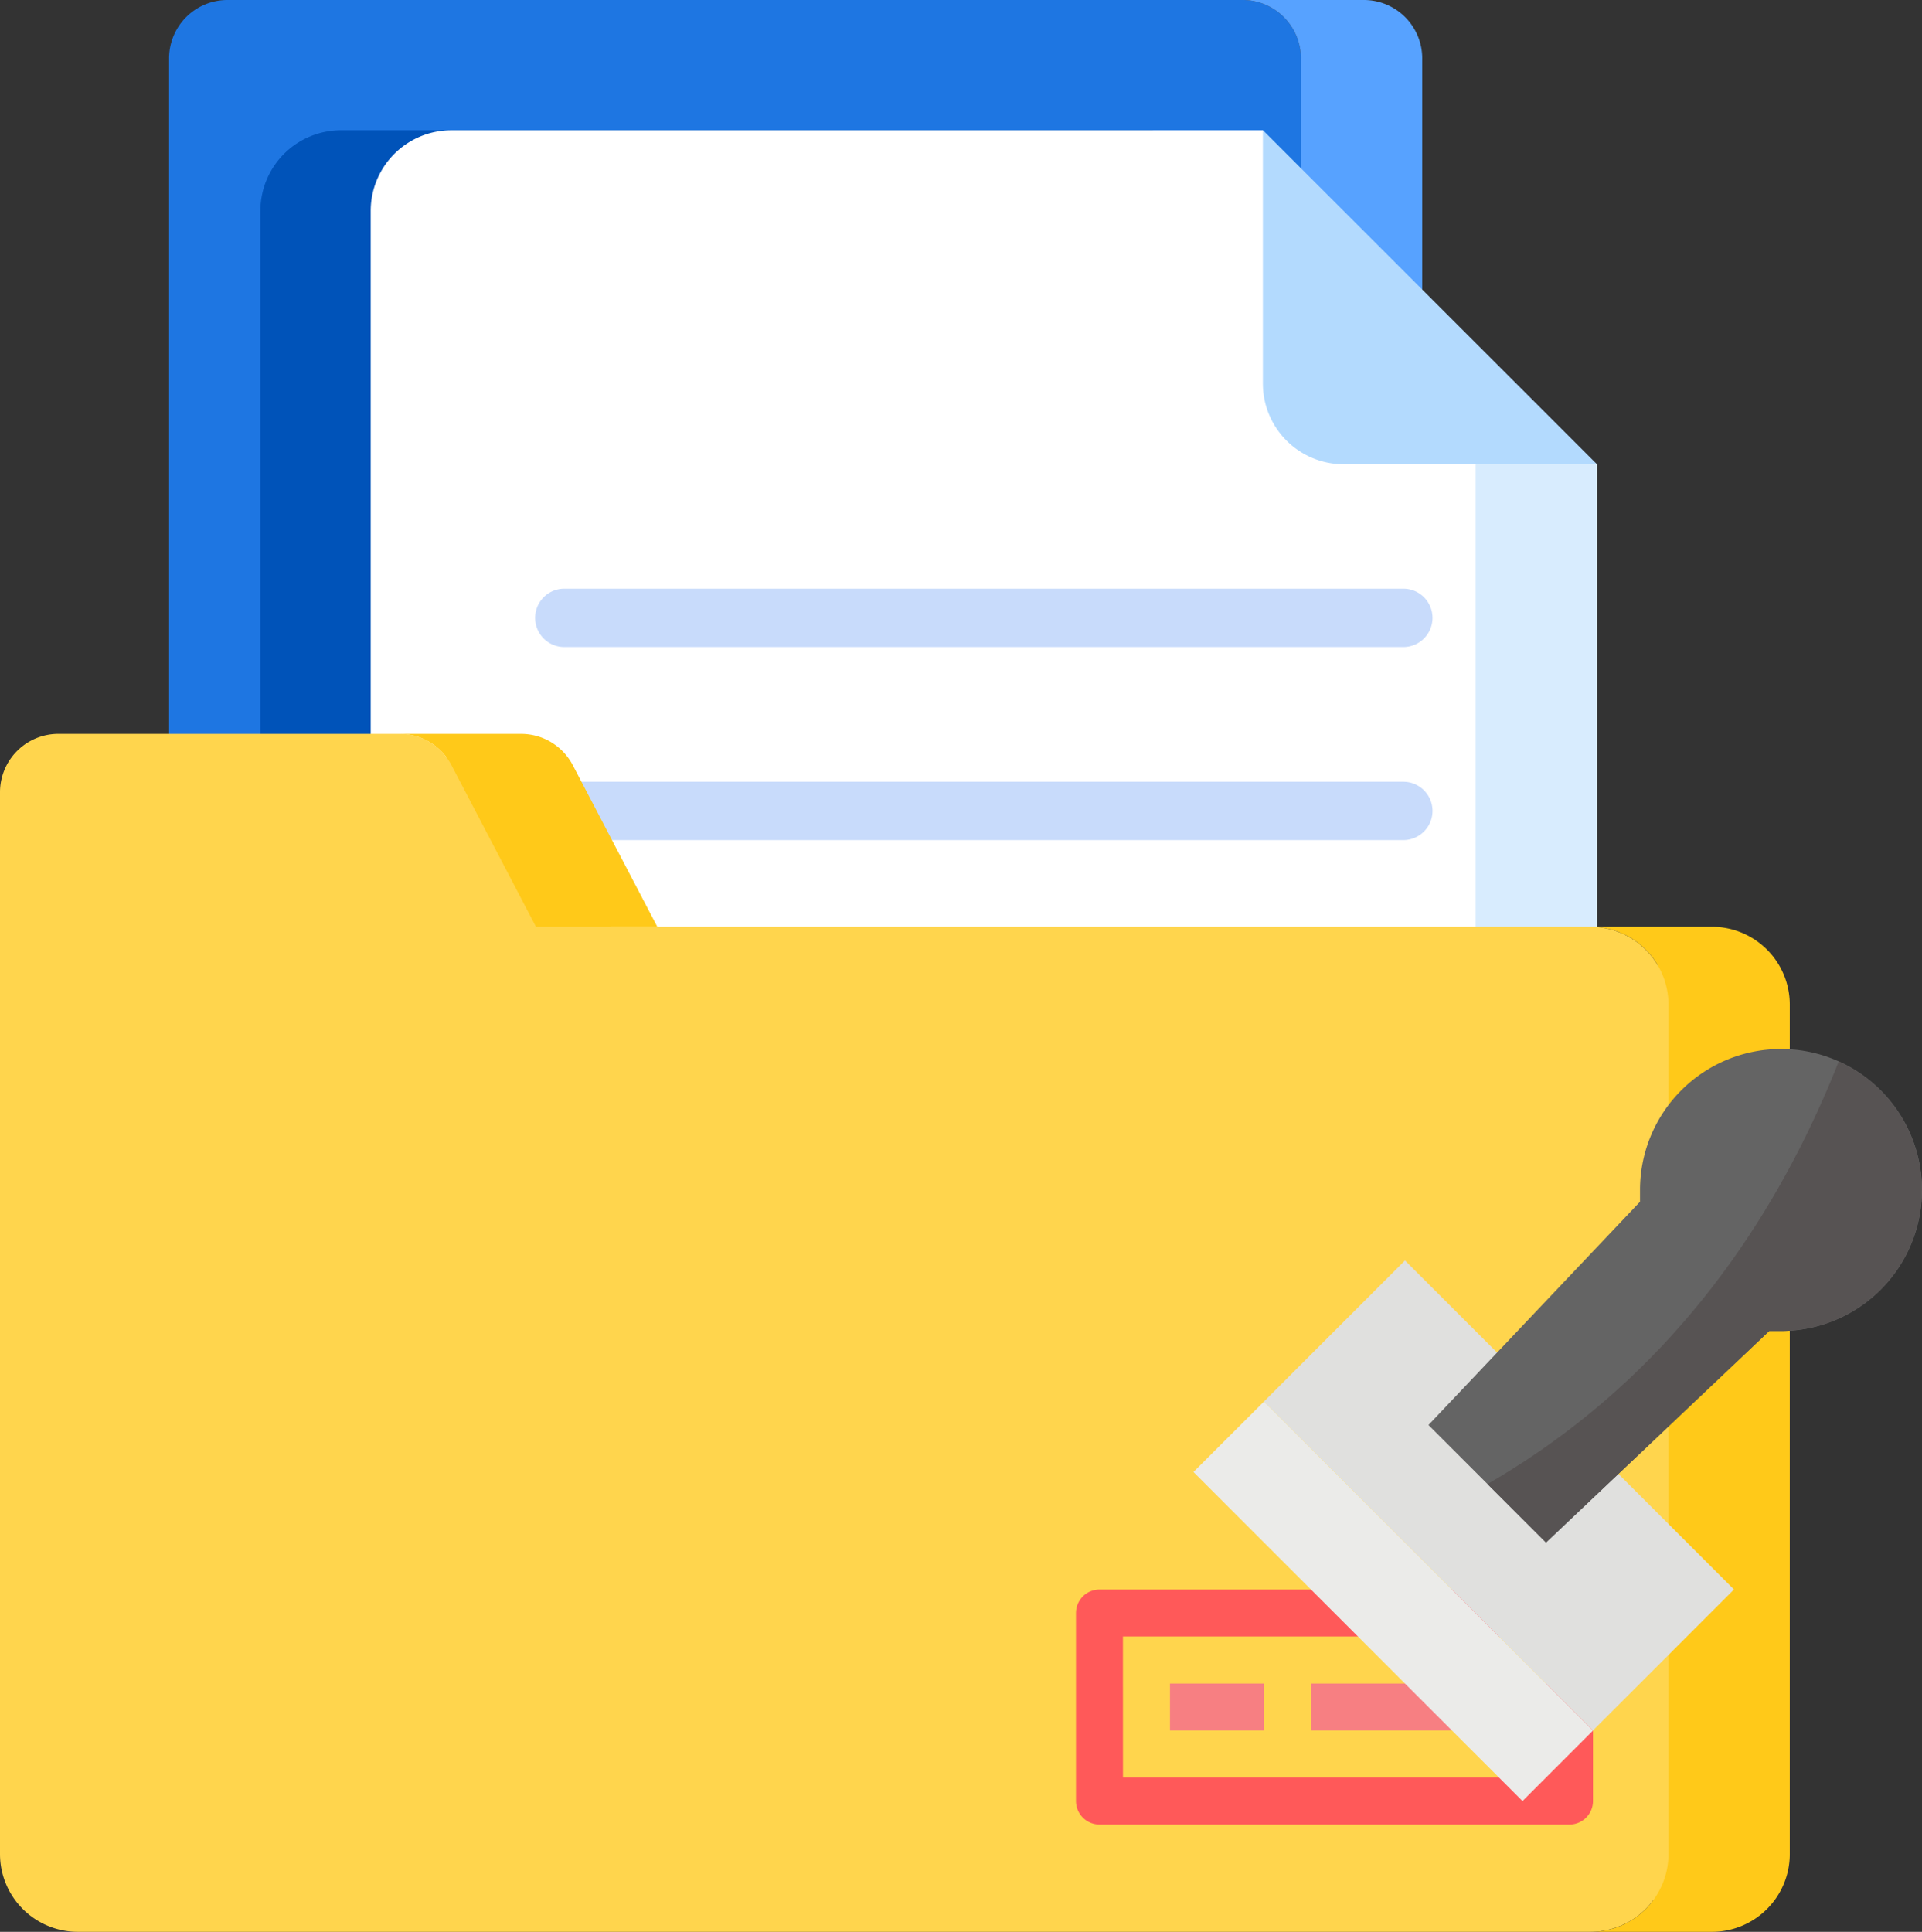 <svg xmlns="http://www.w3.org/2000/svg" width="143.266" height="143.999" viewBox="0 0 143.266 143.999"><rect x="0" y="0" width="143.266" height="143.999" fill="#333333" stroke="none"/><defs><style>.a{fill:#1e76e2;}.b{fill:#57a2ff;}.c{fill:#0053b9;}.d{fill:#fff;}.e{fill:#d8ecfe;}.f{fill:#b3dafe;}.g{fill:#c8dbfb;}.h{fill:#ffd54d;}.i{fill:#ffc919;}.j{fill:#ff5959;}.k{fill:#f77f82;}.l{fill:#e0e0de;}.m{fill:#646464;}.n{fill:#ebebe9;}.o{fill:#575353;}</style></defs><g transform="translate(-18.82)"><g transform="translate(31.423 0)"><path class="a" d="M154.5,4.35H148A4.35,4.35,0,0,0,143.646,0H67.98a4.35,4.35,0,0,0-4.35,4.35V119.971a4.35,4.35,0,0,0,4.35,4.35c82.48,0,76.052.254,77.472-.4a4.363,4.363,0,0,0,2.331-2.616H154.5c0-.835,0-115.328,0-116.958Z" transform="translate(-63.63)"/></g><path class="b" d="M357.176,0h-9.044a4.35,4.35,0,0,1,4.35,4.35V119.971a4.35,4.35,0,0,1-4.35,4.35h9.044a4.35,4.35,0,0,0,4.35-4.35V4.35A4.35,4.35,0,0,0,357.176,0Z" transform="translate(-236.693)"/><path class="c" d="M174.437,54.611,154.343,34.517H93.848a6.014,6.014,0,0,0-6.013,6.013V148.05a6.025,6.025,0,0,0,.1,1.081h82.15a4.35,4.35,0,0,0,4.35-4.35Z" transform="translate(-49.605 -24.809)"/><path class="d" d="M202.573,55.731l-10.2-6.366-8.8-14.847H123.079a6.014,6.014,0,0,0-6.013,6.013V148.05a6.014,6.014,0,0,0,6.013,6.013h79.377c.039,0,.078-.005.117-.006Z" transform="translate(-70.614 -24.809)"/><path class="e" d="M403.581,108.6l-9.043-5.647v94.284a6.014,6.014,0,0,1-6.013,6.013h9.044a6.014,6.014,0,0,0,6.013-6.013V108.6Z" transform="translate(-265.725 -74.001)"/><path class="f" d="M359.554,59.413h18.882l-24.9-24.9V53.4A6.014,6.014,0,0,0,359.554,59.413Z" transform="translate(-240.581 -24.809)"/><g transform="translate(58.709 43.88)"><path class="g" d="M225.362,160.369h-62.54a2.175,2.175,0,0,1,0-4.35h62.54a2.175,2.175,0,1,1,0,4.35Z" transform="translate(-160.647 -156.019)"/><g transform="translate(0 14.391)"><path class="g" d="M225.362,211.539h-62.54a2.175,2.175,0,0,1,0-4.35h62.54a2.175,2.175,0,1,1,0,4.35Z" transform="translate(-160.647 -207.189)"/></g></g><path class="h" d="M147.127,211.8h-4.714a5.818,5.818,0,0,0-5.023-2.915H64.365l-7.636-12.634H52.1a4.349,4.349,0,0,0-3.482-1.745H23.17a4.35,4.35,0,0,0-4.35,4.35V278a5.8,5.8,0,0,0,5.8,5.8H137.389a5.813,5.813,0,0,0,2.793-.724h.011a5.83,5.83,0,0,0,1.858-1.632h5.075V211.8Z" transform="translate(0 -139.802)"/><g transform="translate(48.618 54.705)"><path class="i" d="M128.625,196.841l6.3,12.046h9.044l-6.3-12.046a4.35,4.35,0,0,0-3.855-2.334H124.77A4.35,4.35,0,0,1,128.625,196.841Z" transform="translate(-124.77 -194.507)"/><path class="i" d="M449.445,245.634H440.4a5.8,5.8,0,0,1,5.8,5.8v63.314a5.8,5.8,0,0,1-5.8,5.8h9.043a5.8,5.8,0,0,0,5.8-5.8V251.435A5.8,5.8,0,0,0,449.445,245.634Z" transform="translate(-351.631 -231.255)"/></g><g transform="translate(99.023 78.192)"><path class="j" d="M212.786,337.517H177.752A1.752,1.752,0,0,1,176,335.766V321.752A1.752,1.752,0,0,1,177.752,320h35.035a1.752,1.752,0,0,1,1.752,1.752v14.014A1.752,1.752,0,0,1,212.786,337.517Zm-33.283-3.5h31.531V323.5H179.5Zm0,0" transform="translate(-176 -279.71)"/><path class="k" d="M208,352h7.007v3.5H208Zm0,0" transform="translate(-200.993 -304.703)"/><path class="k" d="M256,352h14.014v3.5H256Zm0,0" transform="translate(-238.483 -304.703)"/><path class="l" d="M240,218.513,250.51,208l24.524,24.524-10.51,10.509Zm0,0" transform="translate(-225.986 -192.237)"/><path class="m" d="M322.276,136a10.511,10.511,0,0,0-10.51,10.51v.876L296,164.028l8.759,8.759L321.4,157.021h.876a10.51,10.51,0,1,0,0-21.021Zm0,0" transform="translate(-269.724 -136)"/><path class="n" d="M216,261.251,221.259,256l24.524,24.524-5.255,5.255Zm0,0" transform="translate(-207.244 -229.721)"/><path class="o" d="M342.273,140.238c-7.258,18.353-18.6,27.115-26.183,31.5l4.36,4.36,16.641-15.766h.876a10.51,10.51,0,0,0,4.306-20.093Zm0,0" transform="translate(-285.415 -139.31)"/></g></g></svg>